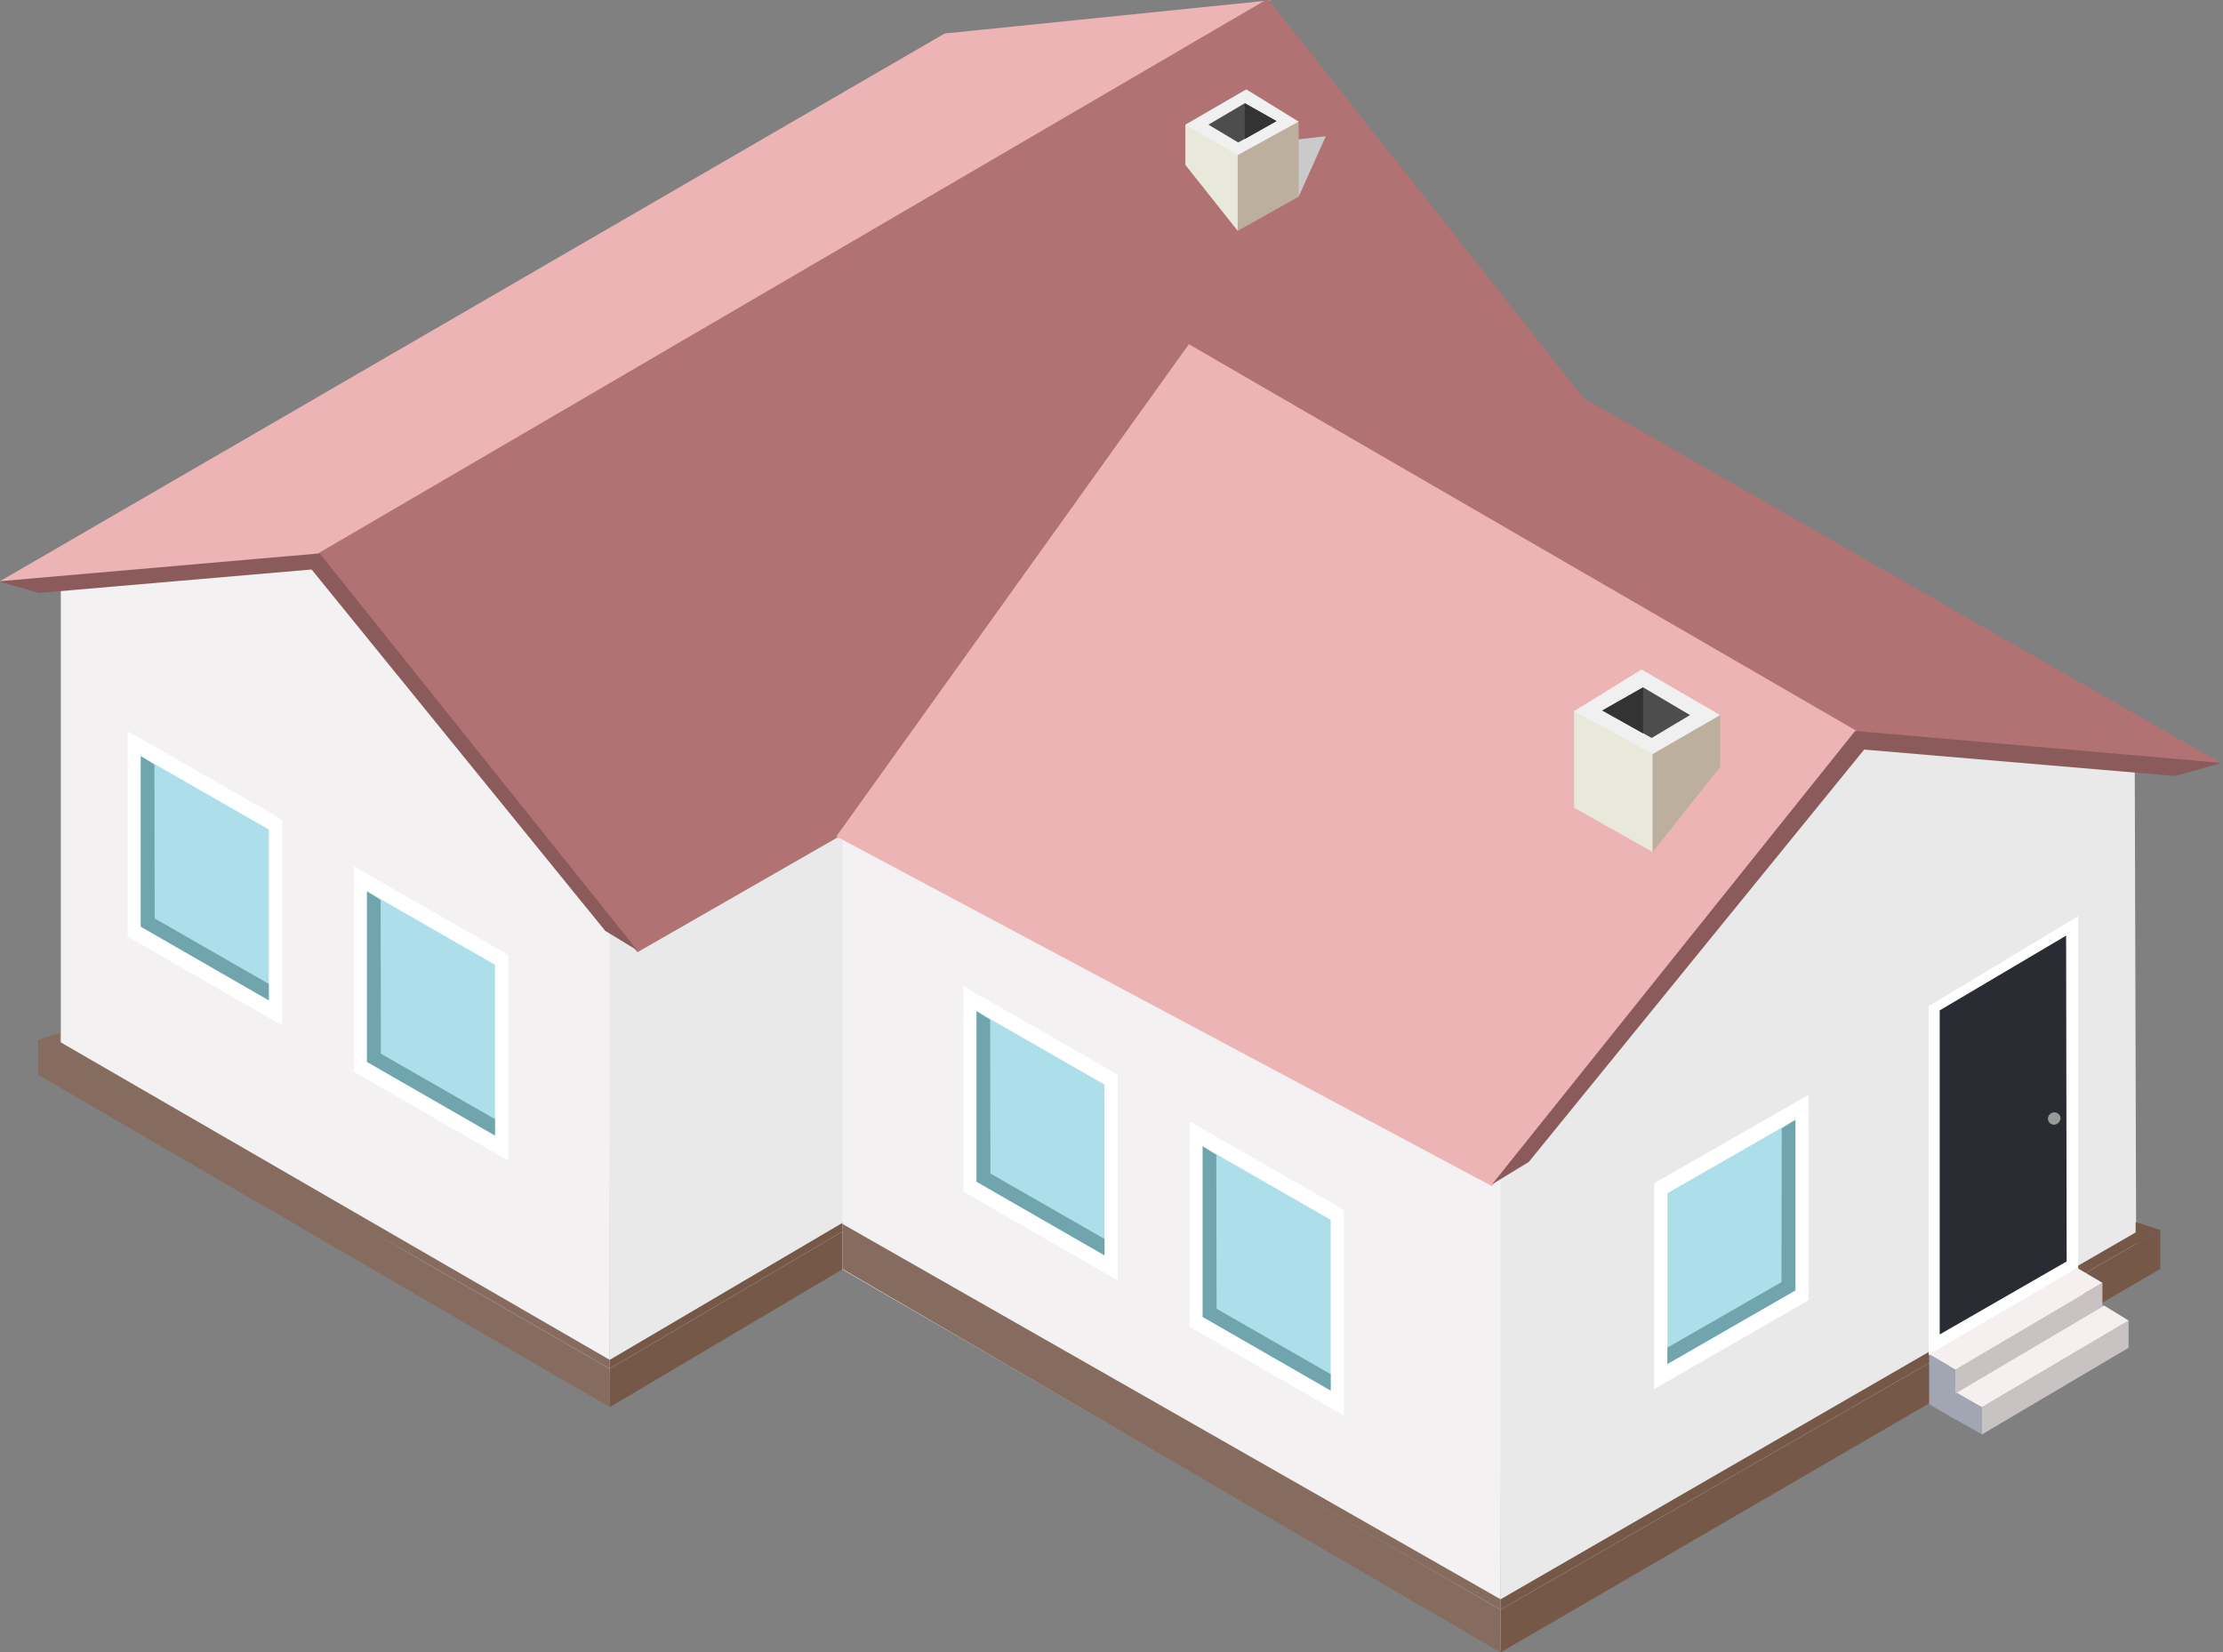 <svg xmlns="http://www.w3.org/2000/svg" xmlns:xlink="http://www.w3.org/1999/xlink" viewBox="0 0 643 478"><rect x="0" y="0" width="643" height="478" fill="#808080" stroke="none"/><defs><style>.cls-1{isolation:isolate;}.cls-2{fill:#e9e9e9;}.cls-3{fill:#f3f1f1;}.cls-4{fill:#866c5f;}.cls-5{fill:#755848;}.cls-6{fill:#9295a2;}.cls-7{fill:url(#linear-gradient);}.cls-8{fill:#e0dada;}.cls-9{fill:#ecb4b4;}.cls-10{fill:#b07272;}.cls-11{fill:#8b5b5b;}.cls-12{fill:#cacaca;mix-blend-mode:multiply;}.cls-13{fill:#bcaf9d;}.cls-14{fill:#e8e9da;}.cls-15{fill:#f0f0f0;}.cls-16{fill:#4d4d4d;}.cls-17{fill:#333;}.cls-18{fill:#e6e0e0;}.cls-19{fill:#827e82;}.cls-20{fill:#7d808b;}.cls-21{fill:url(#linear-gradient-2);}.cls-22{fill:url(#linear-gradient-3);}.cls-23{fill:#999;}.cls-24{fill:#fff;}.cls-25{fill:#292c33;}.cls-26{fill:#bec4bf;}.cls-27{fill:#a2a5b2;}.cls-28{fill:#dbdbc8;}.cls-29{fill:#c8c2c2;}.cls-30{fill:#f5efef;}.cls-31{fill:#addfeb;}.cls-32{fill:#70a5ae;}</style><linearGradient id="linear-gradient" x1="313.87" y1="206.86" x2="313.87" y2="336.2" gradientUnits="userSpaceOnUse"><stop offset="0" stop-color="#4f748d"/><stop offset="1" stop-color="#415e73"/></linearGradient><linearGradient id="linear-gradient-2" x1="389.18" y1="137.38" x2="389.18" y2="353.26" xlink:href="#linear-gradient"/><linearGradient id="linear-gradient-3" x1="389.03" y1="137.43" x2="389.03" y2="353.14" xlink:href="#linear-gradient"/></defs><g class="cls-1"><g id="Laag_1" data-name="Laag 1"><polygon class="cls-2" points="176.36 406.62 176.08 268.1 450.51 112.16 450.51 239.62 176.36 406.62"/><polygon class="cls-3" points="176.36 397.74 17.59 301.74 17.59 158.41 97.84 149.46 176.36 268.02 176.36 397.74"/><polygon class="cls-4" points="176.36 395.92 176.36 407.06 11.03 310.92 11.03 300.8 176.36 395.92"/><polygon class="cls-5" points="176.36 395.92 176.36 407.06 454.87 242.02 454.87 231.75 176.36 395.92"/><polygon class="cls-5" points="450.51 231.97 450.51 228.7 454.87 231.75 176.36 395.92 176.36 393.37 450.51 231.97"/><polygon class="cls-4" points="17.3 298.82 17.3 301.37 176.36 393.37 176.36 395.92 11.03 300.8 17.3 298.82"/><polygon class="cls-6" points="289.98 241.73 289.98 305.39 337.77 277.93 337.77 214.28 289.98 241.73"/><polygon class="cls-7" points="294.06 297.67 294.06 244.79 333.68 222.06 333.68 274.88 294.06 297.67"/><polygon class="cls-8" points="329.45 272.32 329.45 224.69 333.68 222.06 333.68 274.88 294.06 297.67 294.06 292.57 329.45 272.32"/><polygon class="cls-9" points="273.24 9.69 -0.33 168.31 93.77 160.3 367.63 0.07 273.24 9.69"/><polygon class="cls-10" points="92.02 160.08 184.38 275.45 459.83 117.4 366.74 -0.36 92.02 160.08"/><polygon class="cls-11" points="-0.48 168.17 92.45 160.08 184.38 274.94 175.05 269.26 90.13 164.74 11.32 171.52 -0.48 168.17"/><polygon class="cls-12" points="375.63 56.89 383.5 39.4 371.85 40.72 375.63 56.89"/><polygon class="cls-13" points="375.63 56.89 375.63 35.18 358.01 38.97 358.01 66.78 375.63 56.89"/><polygon class="cls-14" points="358.01 66.78 342.86 47.7 342.86 36.06 358.01 38.97 358.01 66.78"/><polygon class="cls-15" points="342.86 36.06 360.48 25.85 375.63 35.18 358.01 44.86 342.86 36.06"/><polygon class="cls-16" points="369.22 35.03 360.05 29.86 349.55 36.06 358.15 41.22 369.22 35.03"/><polygon class="cls-17" points="360.05 29.86 360.05 40.2 369.22 35.03 360.05 29.86"/><polygon class="cls-18" points="365.44 188.5 365.44 282.08 412.63 254.62 412.63 159.87 365.44 188.5"/><polygon class="cls-19" points="370.1 280.91 408.99 257.39 408.99 166.56 368.93 190.82 368.93 280.63 370.1 280.91"/><polygon class="cls-20" points="408.99 258.69 408.99 167.81 370.1 191.25 370.1 281.06 408.99 258.69"/><polygon class="cls-6" points="405.94 257.76 405.78 172.83 373.01 192.34 373.01 276.84 405.94 257.76"/><path class="cls-8" d="M394.57,187.18c1.6,1,2.62,3,2.62,5.75v.3l-16,9.32v1.52l17.92-10.41v-.29C399.09,189.73,397.19,187.61,394.57,187.18Z"/><path class="cls-21" d="M397.19,192.93c0-2.77-1-4.73-2.62-5.75a7.16,7.16,0,0,0-4.52.8,18.7,18.7,0,0,0-8.88,14.57l16-9.32Z"/><polygon class="cls-8" points="396.89 255.87 381.17 265.26 381.17 267.65 398.94 257.1 398.94 196.73 396.89 197.96 396.89 255.87"/><polygon class="cls-22" points="396.89 197.96 381.17 207.28 381.17 265.26 396.89 255.87 396.89 197.96"/><path class="cls-23" d="M404.33,220.47a1.73,1.73,0,0,1-1.6,1.66h0a1.55,1.55,0,0,1-1.61-1.52h0a1.68,1.68,0,0,1,1.61-1.67h0a1.55,1.55,0,0,1,1.6,1.53Z"/><polygon class="cls-3" points="434.04 477.56 434.34 338.67 243.66 240.93 243.66 367.22 434.04 477.56"/><polygon class="cls-2" points="434.04 472.54 617.88 361.69 617.45 213.47 533.68 208.01 434.04 338.52 434.04 472.54"/><polygon class="cls-5" points="434.04 465.63 434.04 478 624.86 367.08 624.86 355.78 434.04 465.63"/><polygon class="cls-4" points="434.04 465.63 434.04 478 243.66 367.08 243.66 355.71 434.04 465.63"/><polygon class="cls-4" points="243.66 354.04 243.66 356.15 434.04 465.63 434.04 462.63 243.66 354.04"/><polygon class="cls-5" points="617.73 353.53 617.73 356.51 434.04 462.63 434.04 465.63 624.86 355.78 617.73 353.53"/><polygon class="cls-10" points="456.76 114.42 642.49 220.76 535 211.65 342.86 100.07 456.76 114.42"/><polygon class="cls-9" points="537.03 211.44 431.57 343.12 241.91 241.95 343.88 99.57 537.03 211.44"/><polygon class="cls-11" points="642.64 220.68 536.59 211.44 431.57 342.6 442.2 336.12 539.21 216.83 629.09 224.47 642.64 220.68"/><polygon class="cls-14" points="455.31 233.65 455.31 205.69 478.04 210.56 478.04 246.46 455.31 233.65"/><polygon class="cls-13" points="478.04 246.46 497.55 221.85 497.55 206.85 478.04 210.56 478.04 246.46"/><polygon class="cls-15" points="497.55 206.85 474.83 193.66 455.31 205.69 478.04 218.13 497.55 206.85"/><polygon class="cls-16" points="463.47 205.53 475.27 198.83 488.82 206.85 477.75 213.47 463.47 205.53"/><polygon class="cls-17" points="475.27 198.83 475.27 212.16 463.47 205.53 475.27 198.83"/><polygon class="cls-24" points="601.12 367.15 601.12 265.04 557.86 291.04 557.86 392.06 601.12 367.15"/><polygon class="cls-25" points="597.78 364.9 597.62 270.65 561.06 292.27 561.06 386.02 597.78 364.9"/><path class="cls-23" d="M596,323.52a2,2,0,0,1-1.89,1.82h0a1.77,1.77,0,0,1-1.75-1.75h0a1.89,1.89,0,0,1,1.75-1.82h0a1.77,1.77,0,0,1,1.89,1.75Z"/><polygon class="cls-26" points="608.12 377.63 565.58 402.76 565.58 410.63 608.12 385.5 608.12 377.63"/><polygon class="cls-27" points="558.01 398.32 565.58 402.76 565.58 410.63 558.01 406.19 558.01 398.32"/><polygon class="cls-28" points="608.12 377.63 565.58 402.76 558.01 398.32 600.83 373.34 608.12 377.63"/><polygon class="cls-29" points="615.7 382 573.29 407.06 573.29 414.93 615.7 389.87 615.7 382"/><polygon class="cls-27" points="565.58 402.62 573.29 407.06 573.29 414.93 565.58 410.56 565.58 402.62"/><polygon class="cls-30" points="615.7 382 573.29 407.06 565.58 402.62 608.56 377.63 615.7 382"/><polygon class="cls-29" points="608.12 371.08 565.58 396.14 565.58 403.13 608.12 378 608.12 371.08"/><polygon class="cls-27" points="558.01 391.77 565.58 396.14 565.58 403.13 558.01 398.69 558.01 391.77"/><polygon class="cls-30" points="608.12 371.08 565.58 396.14 558.01 391.77 600.83 366.79 608.12 371.08"/><polygon class="cls-24" points="81.57 237.08 81.57 296.59 36.9 270.92 36.9 211.48 81.57 237.08"/><polygon class="cls-31" points="77.75 289.36 77.75 239.96 40.72 218.72 40.72 268.06 77.75 289.36"/><polygon class="cls-32" points="44.74 265.68 44.67 221.2 40.72 218.72 40.72 268.06 77.75 289.36 77.75 284.61 44.74 265.68"/><polygon class="cls-24" points="146.99 276.2 146.99 335.71 102.33 310.04 102.33 250.6 146.99 276.2"/><polygon class="cls-31" points="143.18 328.47 143.18 279.08 106.15 257.84 106.15 307.18 143.18 328.47"/><polygon class="cls-32" points="110.17 304.8 110.09 260.31 106.15 257.84 106.15 307.18 143.18 328.47 143.18 323.73 110.17 304.8"/><polygon class="cls-24" points="323.3 310.85 323.3 370.36 278.63 344.69 278.63 285.26 323.3 310.85"/><polygon class="cls-31" points="319.48 363.13 319.48 313.74 282.45 292.49 282.45 341.83 319.48 363.13"/><polygon class="cls-32" points="286.47 339.46 286.4 294.97 282.45 292.49 282.45 341.83 319.48 363.13 319.48 358.39 286.47 339.46"/><polygon class="cls-24" points="388.72 349.97 388.72 409.48 344.06 383.81 344.06 324.38 388.72 349.97"/><polygon class="cls-31" points="384.9 402.25 384.9 352.86 347.88 331.61 347.88 380.95 384.9 402.25"/><polygon class="cls-32" points="351.9 378.58 351.82 334.09 347.88 331.61 347.88 380.95 384.9 402.25 384.9 397.51 351.9 378.58"/><polygon class="cls-24" points="478.47 342.29 478.47 401.8 523.13 376.13 523.13 316.7 478.47 342.29"/><polygon class="cls-31" points="482.29 394.57 482.29 345.17 519.32 323.93 519.32 373.27 482.29 394.57"/><polygon class="cls-32" points="515.29 370.89 515.37 326.41 519.32 323.93 519.32 373.27 482.29 394.57 482.29 389.82 515.29 370.89"/></g></g></svg>